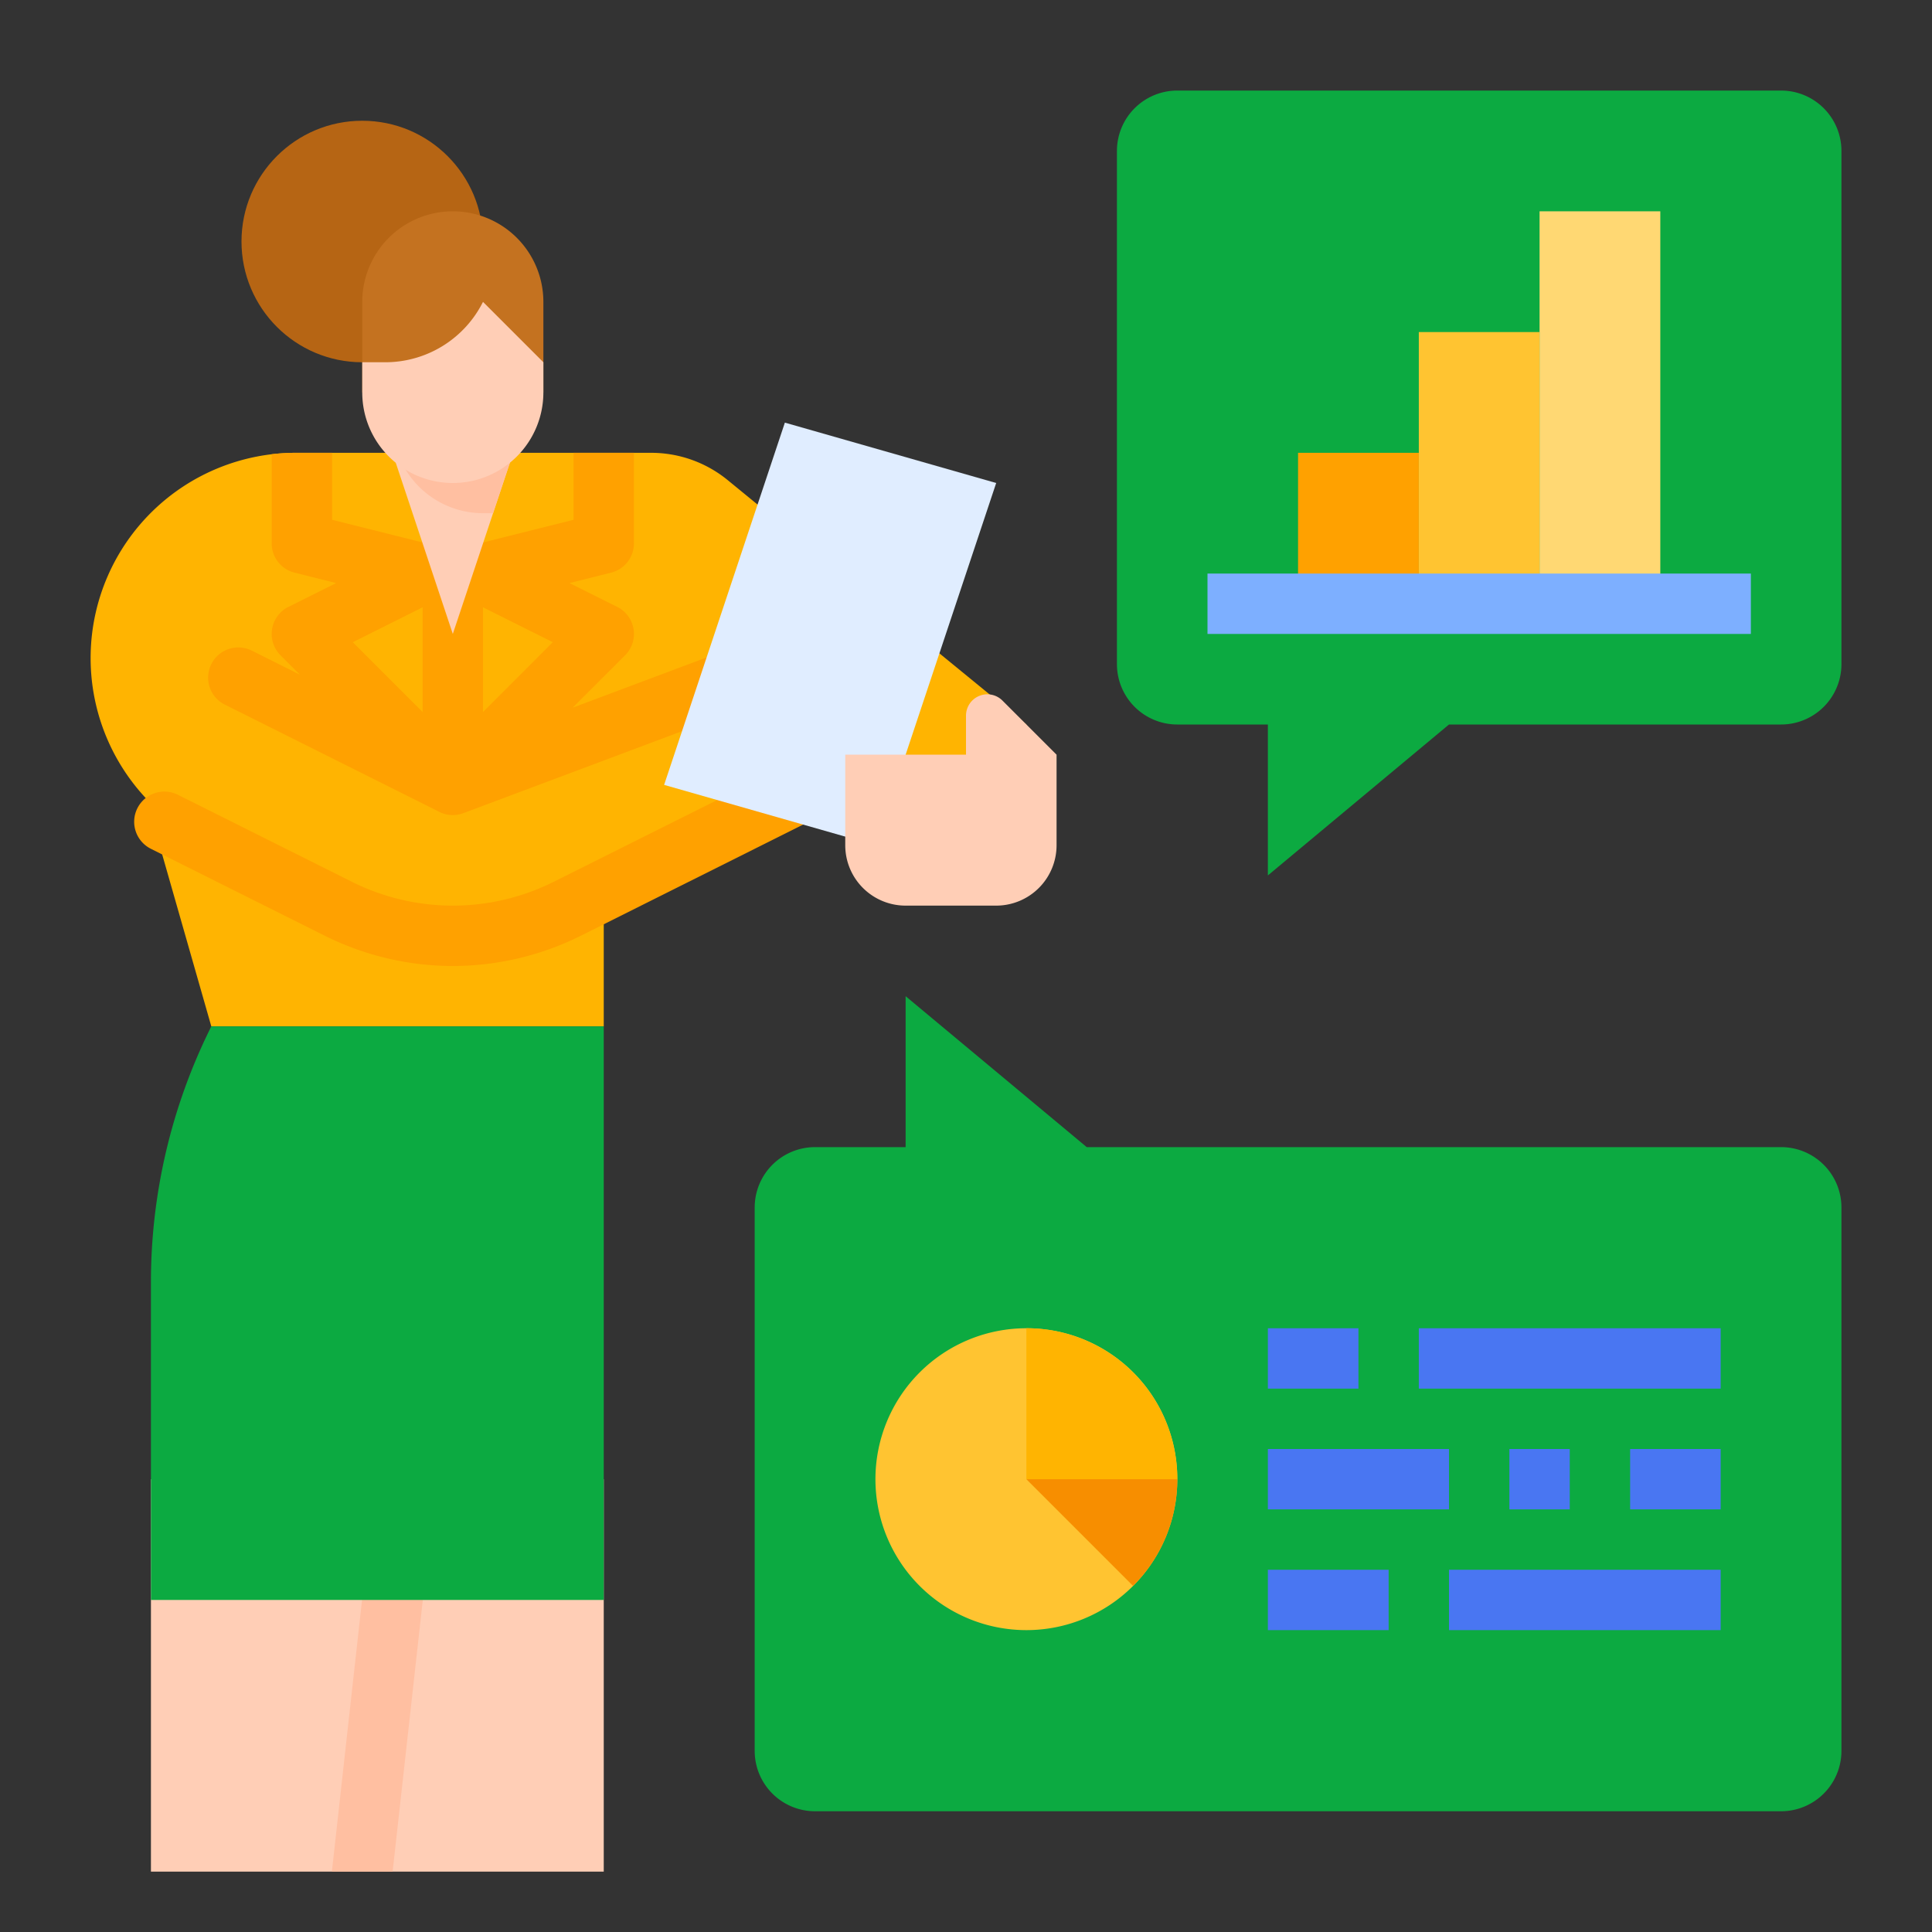 <?xml version="1.0"?>
<svg xmlns="http://www.w3.org/2000/svg" xmlns:xlink="http://www.w3.org/1999/xlink" xmlns:svgjs="http://svgjs.com/svgjs" version="1.1" width="512" height="512" x="0" y="0" viewBox="0 0 512 512" style="enable-background:new 0 0 512 512" xml:space="preserve" class=""><rect x="0" y="0" width="512" height="512" fill="#333333" stroke="none"/><g><path xmlns="http://www.w3.org/2000/svg" d="m208 139.64v72.36l-48 24v36h-104l-17.25-60.37a54.401 54.401 0 0 1 39.64-91.63h94.19a32.052 32.052 0 0 1 20.26 7.23z" fill="#ffb401" data-original="#ffb401" style=""/><path xmlns="http://www.w3.org/2000/svg" d="m120 256a76.166 76.166 0 0 1 -33.888-8l-46.131-23.065a8 8 0 0 1 -3.578-10.734 8 8 0 0 1 10.733-3.577l46.131 23.065a59.779 59.779 0 0 0 53.466 0l63.538-31.77 7.156 14.311-63.539 31.77a76.173 76.173 0 0 1 -33.889 8z" fill="#ffa100" data-original="#ffa100" style="" class=""/><path xmlns="http://www.w3.org/2000/svg" d="m272 192-31.258-25.575h-16.742v41.575h48z" fill="#ffb401" data-original="#ffb401" style=""/><path xmlns="http://www.w3.org/2000/svg" d="m40 392h120v104h-120z" fill="#ffceb6" data-original="#ffceb6" style=""/><path xmlns="http://www.w3.org/2000/svg" d="m188.36 173.82-36.59 13.72 13.89-13.88a8.007 8.007 0 0 0 -2.08-12.82l-12.66-6.32 11.02-2.76a8.001 8.001 0 0 0 6.06-7.76v-24h-16v17.75l-24.98 6.25h-14.04l-24.98-6.25v-17.75h-9.61a54.009 54.009 0 0 0 -6.39.38v23.62a8.001 8.001 0 0 0 6.06 7.76l11.02 2.76-12.66 6.32a8.007 8.007 0 0 0 -2.08 12.82l5.14 5.14-12.74-6.377a8.004 8.004 0 0 0 -10.741 3.578 8.004 8.004 0 0 0 3.579 10.738l56.841 28.421a8.026 8.026 0 0 0 6.39.33l71.17-26.69zm-76.36 14.87-18.5-18.5 18.5-9.25zm16 0v-27.75l18.5 9.25z" fill="#ffa100" data-original="#ffa100" style="" class=""/><path xmlns="http://www.w3.org/2000/svg" d="m136 104v16l-5.33 16-10.67 32-16-48v-16z" fill="#ffceb6" data-original="#ffceb6" style=""/><path xmlns="http://www.w3.org/2000/svg" d="m232 224 32-96-56-16-32 96z" fill="#e0edff" data-original="#e0edff" style="" class=""/><path xmlns="http://www.w3.org/2000/svg" d="m280 200-14.343-14.343a5.657 5.657 0 0 0 -4-1.657 5.657 5.657 0 0 0 -5.657 5.657v10.343h-32v24a16 16 0 0 0 16 16h24a16 16 0 0 0 16-16z" fill="#ffceb6" data-original="#ffceb6" style=""/><path xmlns="http://www.w3.org/2000/svg" d="m115.51 392.88-11.46 103.12h-16.1l11.55-104 .1-.88 7.96.88z" fill="#ffbfa1" data-original="#ffbfa1" style=""/><path xmlns="http://www.w3.org/2000/svg" d="m56 272h104v152h-120v-84.223a151.554 151.554 0 0 1 16-67.777z" fill="#0caa41" data-original="#548aff" style="" class=""/><path xmlns="http://www.w3.org/2000/svg" d="m472 304h-184l-48-40v40h-24a16 16 0 0 0 -16 16v144a16 16 0 0 0 16 16h256a16 16 0 0 0 16-16v-144a16 16 0 0 0 -16-16z" fill="#0caa41" data-original="#548aff" style="" class=""/><path xmlns="http://www.w3.org/2000/svg" d="m472 192h-88l-48 40v-40h-24a16 16 0 0 1 -16-16v-136a16 16 0 0 1 16-16h160a16 16 0 0 1 16 16v136a16 16 0 0 1 -16 16z" fill="#0caa41" data-original="#548aff" style="" class=""/><g xmlns="http://www.w3.org/2000/svg" fill="#4976f2"><path d="m336 352h24v16h-24z" fill="#4976f2" data-original="#4976f2" style="" class=""/><path d="m376 352h80v16h-80z" fill="#4976f2" data-original="#4976f2" style="" class=""/><path d="m336 384h48v16h-48z" fill="#4976f2" data-original="#4976f2" style="" class=""/><path d="m400 384h16v16h-16z" fill="#4976f2" data-original="#4976f2" style="" class=""/><path d="m432 384h24v16h-24z" fill="#4976f2" data-original="#4976f2" style="" class=""/><path d="m336 416h32v16h-32z" fill="#4976f2" data-original="#4976f2" style="" class=""/><path d="m384 416h72v16h-72z" fill="#4976f2" data-original="#4976f2" style="" class=""/></g><path xmlns="http://www.w3.org/2000/svg" d="m312 392a40 40 0 1 1 -40-40 39.875 39.875 0 0 1 40 40z" fill="#ffc431" data-original="#ffc431" style=""/><path xmlns="http://www.w3.org/2000/svg" d="m312 392h-40v-40a40.002 40.002 0 0 1 40 40z" fill="#ffb401" data-original="#ffb401" style=""/><path xmlns="http://www.w3.org/2000/svg" d="m344 120h32v40h-32z" fill="#ffa100" data-original="#ffa100" style="" class=""/><path xmlns="http://www.w3.org/2000/svg" d="m376 88h32v72h-32z" fill="#ffc431" data-original="#ffc431" style=""/><path xmlns="http://www.w3.org/2000/svg" d="m408 56h32v104h-32z" fill="#ffd873" data-original="#ffd873" style="" class=""/><path xmlns="http://www.w3.org/2000/svg" d="m136 104v16l-5.33 16h-2.67a24.006 24.006 0 0 1 -24-24v-8z" fill="#ffbfa1" data-original="#ffbfa1" style=""/><circle xmlns="http://www.w3.org/2000/svg" cx="96" cy="64" fill="#b66514" r="32" data-original="#b66514" style=""/><path xmlns="http://www.w3.org/2000/svg" d="m144 104v-24a24 24 0 0 0 -24-24 24 24 0 0 0 -24 24v24z" fill="#c47220" data-original="#c47220" style=""/><path xmlns="http://www.w3.org/2000/svg" d="m120 128a24 24 0 0 1 -24-24v-8h6.111a28.944 28.944 0 0 0 25.889-16l16 16v8a24 24 0 0 1 -24 24z" fill="#ffceb6" data-original="#ffceb6" style=""/><path xmlns="http://www.w3.org/2000/svg" d="m312 392a39.875 39.875 0 0 1 -11.72 28.28l-28.28-28.28z" fill="#f78e00" data-original="#f78e00" style=""/><path xmlns="http://www.w3.org/2000/svg" d="m320 152h144v16h-144z" fill="#7dafff" data-original="#7dafff" style=""/></g></svg>
